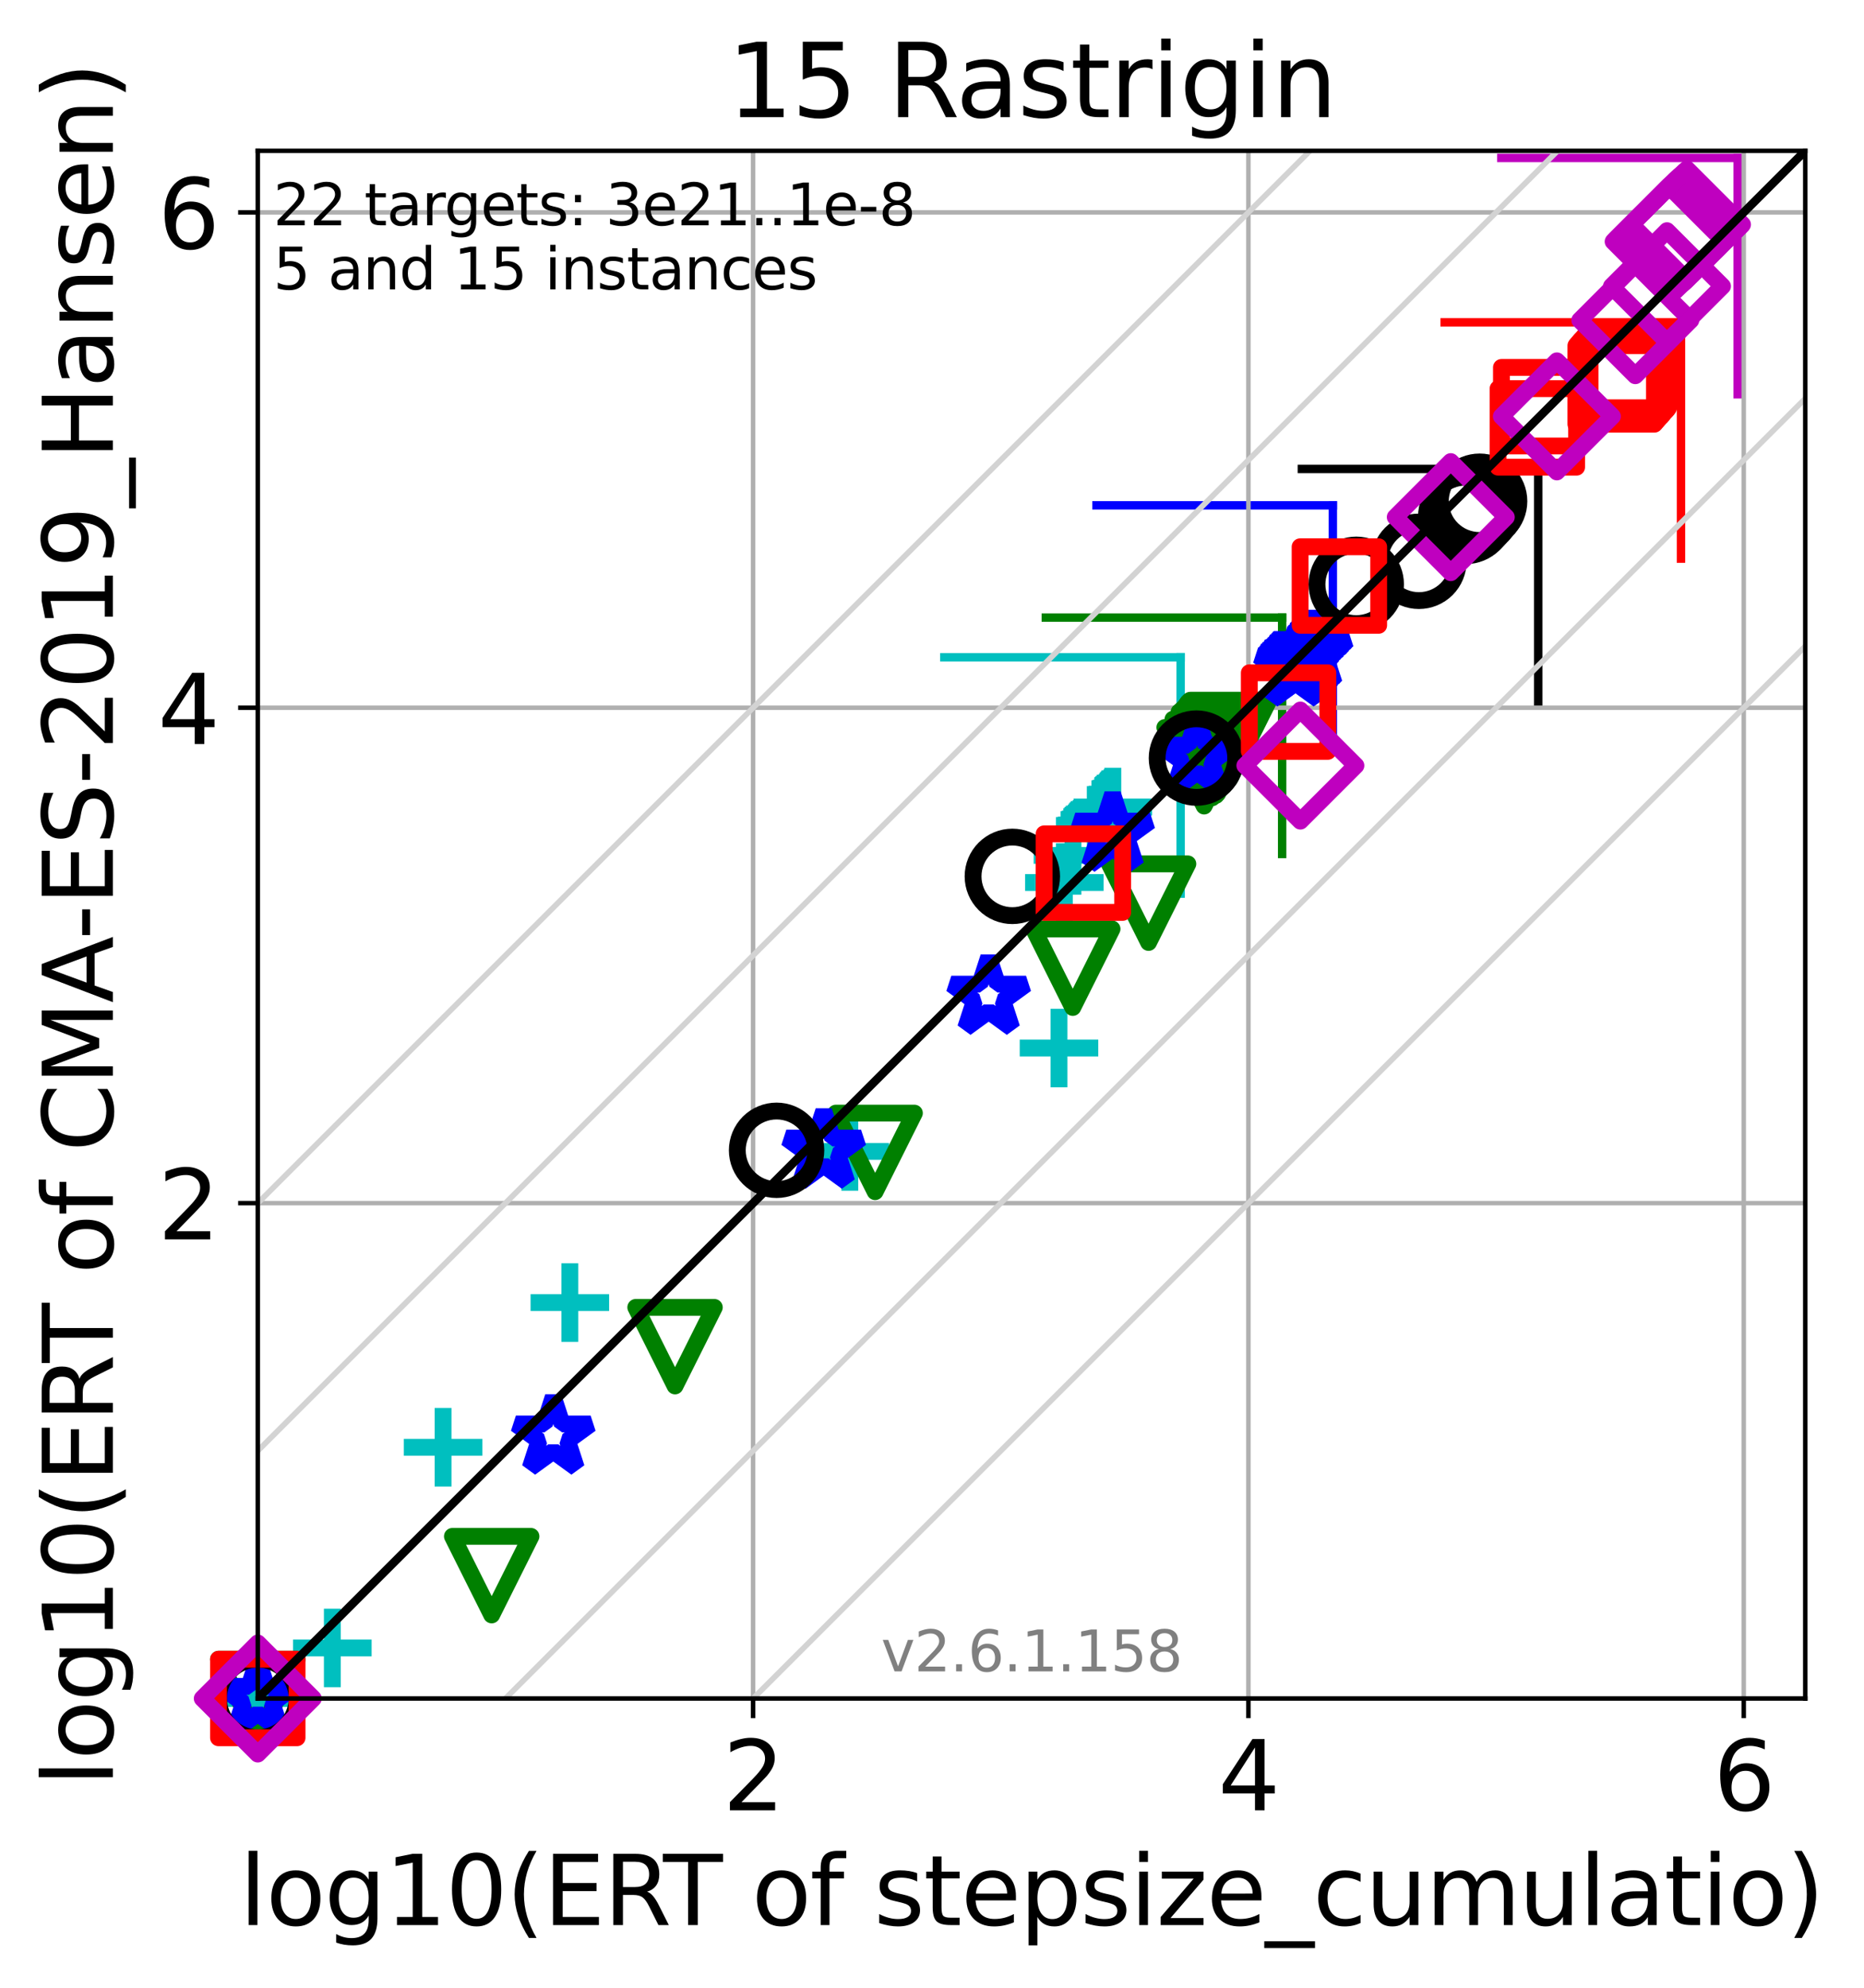 <?xml version="1.0" encoding="utf-8" standalone="no"?>
<!DOCTYPE svg PUBLIC "-//W3C//DTD SVG 1.1//EN"
  "http://www.w3.org/Graphics/SVG/1.1/DTD/svg11.dtd">
<svg xmlns:xlink="http://www.w3.org/1999/xlink" width="332.207pt" height="354.256pt" viewBox="0 0 332.207 354.256" xmlns="http://www.w3.org/2000/svg" version="1.1">
 <defs>
  <style type="text/css">*{stroke-linejoin: round; stroke-linecap: butt}</style>
 </defs>
 <g id="figure_1">
  <g id="patch_1">
   <path d="M 0 354.256 
L 332.207 354.256 
L 332.207 0 
L 0 0 
z
" style="fill: #ffffff"/>
  </g>
  <g id="axes_1">
   <g id="patch_2">
    <path d="M 45.942 302.677 
L 321.742 302.677 
L 321.742 26.877 
L 45.942 26.877 
z
" style="fill: #ffffff"/>
   </g>
   <g id="line2d_1">
    <path d="M 210.415 159.248 
L 210.415 117.129 
" clip-path="url(#p41f58a89d0)" style="fill: none; stroke: #00bfbf; stroke-width: 1.5; stroke-linecap: square"/>
   </g>
   <g id="line2d_2">
    <path d="M 168.297 117.129 
L 210.415 117.129 
" clip-path="url(#p41f58a89d0)" style="fill: none; stroke: #00bfbf; stroke-width: 1.5; stroke-linecap: square"/>
   </g>
   <g id="line2d_3">
    <path d="M 228.507 152.179 
L 228.507 110.06 
" clip-path="url(#p41f58a89d0)" style="fill: none; stroke: #008000; stroke-width: 1.5; stroke-linecap: square"/>
   </g>
   <g id="line2d_4">
    <path d="M 186.388 110.06 
L 228.507 110.06 
" clip-path="url(#p41f58a89d0)" style="fill: none; stroke: #008000; stroke-width: 1.5; stroke-linecap: square"/>
   </g>
   <g id="line2d_5">
    <path d="M 237.541 132.171 
L 237.541 90.053 
" clip-path="url(#p41f58a89d0)" style="fill: none; stroke: #0000ff; stroke-width: 1.5; stroke-linecap: square"/>
   </g>
   <g id="line2d_6">
    <path d="M 195.422 90.053 
L 237.541 90.053 
" clip-path="url(#p41f58a89d0)" style="fill: none; stroke: #0000ff; stroke-width: 1.5; stroke-linecap: square"/>
   </g>
   <g id="line2d_7">
    <path d="M 274.143 125.687 
L 274.143 83.569 
" clip-path="url(#p41f58a89d0)" style="fill: none; stroke: #000000; stroke-width: 1.5; stroke-linecap: square"/>
   </g>
   <g id="line2d_8">
    <path d="M 232.024 83.569 
L 274.143 83.569 
" clip-path="url(#p41f58a89d0)" style="fill: none; stroke: #000000; stroke-width: 1.5; stroke-linecap: square"/>
   </g>
   <g id="line2d_9">
    <path d="M 299.589 99.553 
L 299.589 57.434 
" clip-path="url(#p41f58a89d0)" style="fill: none; stroke: #ff0000; stroke-width: 1.5; stroke-linecap: square"/>
   </g>
   <g id="line2d_10">
    <path d="M 257.47 57.434 
L 299.589 57.434 
" clip-path="url(#p41f58a89d0)" style="fill: none; stroke: #ff0000; stroke-width: 1.5; stroke-linecap: square"/>
   </g>
   <g id="line2d_11">
    <path d="M 309.683 70.265 
L 309.683 28.147 
" clip-path="url(#p41f58a89d0)" style="fill: none; stroke: #bf00bf; stroke-width: 1.5; stroke-linecap: square"/>
   </g>
   <g id="line2d_12">
    <path d="M 267.565 28.147 
L 309.683 28.147 
" clip-path="url(#p41f58a89d0)" style="fill: none; stroke: #bf00bf; stroke-width: 1.5; stroke-linecap: square"/>
   </g>
   <g id="matplotlib.axis_1">
    <g id="xtick_1">
     <g id="line2d_13">
      <path d="M 134.218 302.677 
L 134.218 26.877 
" clip-path="url(#p41f58a89d0)" style="fill: none; stroke: #b0b0b0; stroke-width: 0.8; stroke-linecap: square"/>
     </g>
     <g id="line2d_14">
      <defs>
       <path id="m2796aaebb8" d="M 0 0 
L 0 3.5 
" style="stroke: #000000; stroke-width: 0.8"/>
      </defs>
      <g>
       <use xlink:href="#m2796aaebb8" x="134.218" y="302.677" style="stroke: #000000; stroke-width: 0.8"/>
      </g>
     </g>
     <g id="text_1">
      <!-- 2 -->
      <g transform="translate(128.81 322.595)scale(0.17 -0.17)">
       <defs>
        <path id="DejaVuSans-32" d="M 1228 531 
L 3431 531 
L 3431 0 
L 469 0 
L 469 531 
Q 828 903 1448 1529 
Q 2069 2156 2228 2338 
Q 2531 2678 2651 2914 
Q 2772 3150 2772 3378 
Q 2772 3750 2511 3984 
Q 2250 4219 1831 4219 
Q 1534 4219 1204 4116 
Q 875 4013 500 3803 
L 500 4441 
Q 881 4594 1212 4672 
Q 1544 4750 1819 4750 
Q 2544 4750 2975 4387 
Q 3406 4025 3406 3419 
Q 3406 3131 3298 2873 
Q 3191 2616 2906 2266 
Q 2828 2175 2409 1742 
Q 1991 1309 1228 531 
z
" transform="scale(0.016)"/>
       </defs>
       <use xlink:href="#DejaVuSans-32"/>
      </g>
     </g>
    </g>
    <g id="xtick_2">
     <g id="line2d_15">
      <path d="M 222.495 302.677 
L 222.495 26.877 
" clip-path="url(#p41f58a89d0)" style="fill: none; stroke: #b0b0b0; stroke-width: 0.8; stroke-linecap: square"/>
     </g>
     <g id="line2d_16">
      <g>
       <use xlink:href="#m2796aaebb8" x="222.495" y="302.677" style="stroke: #000000; stroke-width: 0.8"/>
      </g>
     </g>
     <g id="text_2">
      <!-- 4 -->
      <g transform="translate(217.087 322.595)scale(0.17 -0.17)">
       <defs>
        <path id="DejaVuSans-34" d="M 2419 4116 
L 825 1625 
L 2419 1625 
L 2419 4116 
z
M 2253 4666 
L 3047 4666 
L 3047 1625 
L 3713 1625 
L 3713 1100 
L 3047 1100 
L 3047 0 
L 2419 0 
L 2419 1100 
L 313 1100 
L 313 1709 
L 2253 4666 
z
" transform="scale(0.016)"/>
       </defs>
       <use xlink:href="#DejaVuSans-34"/>
      </g>
     </g>
    </g>
    <g id="xtick_3">
     <g id="line2d_17">
      <path d="M 310.771 302.677 
L 310.771 26.877 
" clip-path="url(#p41f58a89d0)" style="fill: none; stroke: #b0b0b0; stroke-width: 0.8; stroke-linecap: square"/>
     </g>
     <g id="line2d_18">
      <g>
       <use xlink:href="#m2796aaebb8" x="310.771" y="302.677" style="stroke: #000000; stroke-width: 0.8"/>
      </g>
     </g>
     <g id="text_3">
      <!-- 6 -->
      <g transform="translate(305.363 322.595)scale(0.17 -0.17)">
       <defs>
        <path id="DejaVuSans-36" d="M 2113 2584 
Q 1688 2584 1439 2293 
Q 1191 2003 1191 1497 
Q 1191 994 1439 701 
Q 1688 409 2113 409 
Q 2538 409 2786 701 
Q 3034 994 3034 1497 
Q 3034 2003 2786 2293 
Q 2538 2584 2113 2584 
z
M 3366 4563 
L 3366 3988 
Q 3128 4100 2886 4159 
Q 2644 4219 2406 4219 
Q 1781 4219 1451 3797 
Q 1122 3375 1075 2522 
Q 1259 2794 1537 2939 
Q 1816 3084 2150 3084 
Q 2853 3084 3261 2657 
Q 3669 2231 3669 1497 
Q 3669 778 3244 343 
Q 2819 -91 2113 -91 
Q 1303 -91 875 529 
Q 447 1150 447 2328 
Q 447 3434 972 4092 
Q 1497 4750 2381 4750 
Q 2619 4750 2861 4703 
Q 3103 4656 3366 4563 
z
" transform="scale(0.016)"/>
       </defs>
       <use xlink:href="#DejaVuSans-36"/>
      </g>
     </g>
    </g>
    <g id="text_4">
     <!-- log10(ERT of stepsize_cumulatio) -->
     <g transform="translate(42.677 343.047)scale(0.17 -0.17)">
      <defs>
       <path id="DejaVuSans-6c" d="M 603 4863 
L 1178 4863 
L 1178 0 
L 603 0 
L 603 4863 
z
" transform="scale(0.016)"/>
       <path id="DejaVuSans-6f" d="M 1959 3097 
Q 1497 3097 1228 2736 
Q 959 2375 959 1747 
Q 959 1119 1226 758 
Q 1494 397 1959 397 
Q 2419 397 2687 759 
Q 2956 1122 2956 1747 
Q 2956 2369 2687 2733 
Q 2419 3097 1959 3097 
z
M 1959 3584 
Q 2709 3584 3137 3096 
Q 3566 2609 3566 1747 
Q 3566 888 3137 398 
Q 2709 -91 1959 -91 
Q 1206 -91 779 398 
Q 353 888 353 1747 
Q 353 2609 779 3096 
Q 1206 3584 1959 3584 
z
" transform="scale(0.016)"/>
       <path id="DejaVuSans-67" d="M 2906 1791 
Q 2906 2416 2648 2759 
Q 2391 3103 1925 3103 
Q 1463 3103 1205 2759 
Q 947 2416 947 1791 
Q 947 1169 1205 825 
Q 1463 481 1925 481 
Q 2391 481 2648 825 
Q 2906 1169 2906 1791 
z
M 3481 434 
Q 3481 -459 3084 -895 
Q 2688 -1331 1869 -1331 
Q 1566 -1331 1297 -1286 
Q 1028 -1241 775 -1147 
L 775 -588 
Q 1028 -725 1275 -790 
Q 1522 -856 1778 -856 
Q 2344 -856 2625 -561 
Q 2906 -266 2906 331 
L 2906 616 
Q 2728 306 2450 153 
Q 2172 0 1784 0 
Q 1141 0 747 490 
Q 353 981 353 1791 
Q 353 2603 747 3093 
Q 1141 3584 1784 3584 
Q 2172 3584 2450 3431 
Q 2728 3278 2906 2969 
L 2906 3500 
L 3481 3500 
L 3481 434 
z
" transform="scale(0.016)"/>
       <path id="DejaVuSans-31" d="M 794 531 
L 1825 531 
L 1825 4091 
L 703 3866 
L 703 4441 
L 1819 4666 
L 2450 4666 
L 2450 531 
L 3481 531 
L 3481 0 
L 794 0 
L 794 531 
z
" transform="scale(0.016)"/>
       <path id="DejaVuSans-30" d="M 2034 4250 
Q 1547 4250 1301 3770 
Q 1056 3291 1056 2328 
Q 1056 1369 1301 889 
Q 1547 409 2034 409 
Q 2525 409 2770 889 
Q 3016 1369 3016 2328 
Q 3016 3291 2770 3770 
Q 2525 4250 2034 4250 
z
M 2034 4750 
Q 2819 4750 3233 4129 
Q 3647 3509 3647 2328 
Q 3647 1150 3233 529 
Q 2819 -91 2034 -91 
Q 1250 -91 836 529 
Q 422 1150 422 2328 
Q 422 3509 836 4129 
Q 1250 4750 2034 4750 
z
" transform="scale(0.016)"/>
       <path id="DejaVuSans-28" d="M 1984 4856 
Q 1566 4138 1362 3434 
Q 1159 2731 1159 2009 
Q 1159 1288 1364 580 
Q 1569 -128 1984 -844 
L 1484 -844 
Q 1016 -109 783 600 
Q 550 1309 550 2009 
Q 550 2706 781 3412 
Q 1013 4119 1484 4856 
L 1984 4856 
z
" transform="scale(0.016)"/>
       <path id="DejaVuSans-45" d="M 628 4666 
L 3578 4666 
L 3578 4134 
L 1259 4134 
L 1259 2753 
L 3481 2753 
L 3481 2222 
L 1259 2222 
L 1259 531 
L 3634 531 
L 3634 0 
L 628 0 
L 628 4666 
z
" transform="scale(0.016)"/>
       <path id="DejaVuSans-52" d="M 2841 2188 
Q 3044 2119 3236 1894 
Q 3428 1669 3622 1275 
L 4263 0 
L 3584 0 
L 2988 1197 
Q 2756 1666 2539 1819 
Q 2322 1972 1947 1972 
L 1259 1972 
L 1259 0 
L 628 0 
L 628 4666 
L 2053 4666 
Q 2853 4666 3247 4331 
Q 3641 3997 3641 3322 
Q 3641 2881 3436 2590 
Q 3231 2300 2841 2188 
z
M 1259 4147 
L 1259 2491 
L 2053 2491 
Q 2509 2491 2742 2702 
Q 2975 2913 2975 3322 
Q 2975 3731 2742 3939 
Q 2509 4147 2053 4147 
L 1259 4147 
z
" transform="scale(0.016)"/>
       <path id="DejaVuSans-54" d="M -19 4666 
L 3928 4666 
L 3928 4134 
L 2272 4134 
L 2272 0 
L 1638 0 
L 1638 4134 
L -19 4134 
L -19 4666 
z
" transform="scale(0.016)"/>
       <path id="DejaVuSans-20" transform="scale(0.016)"/>
       <path id="DejaVuSans-66" d="M 2375 4863 
L 2375 4384 
L 1825 4384 
Q 1516 4384 1395 4259 
Q 1275 4134 1275 3809 
L 1275 3500 
L 2222 3500 
L 2222 3053 
L 1275 3053 
L 1275 0 
L 697 0 
L 697 3053 
L 147 3053 
L 147 3500 
L 697 3500 
L 697 3744 
Q 697 4328 969 4595 
Q 1241 4863 1831 4863 
L 2375 4863 
z
" transform="scale(0.016)"/>
       <path id="DejaVuSans-73" d="M 2834 3397 
L 2834 2853 
Q 2591 2978 2328 3040 
Q 2066 3103 1784 3103 
Q 1356 3103 1142 2972 
Q 928 2841 928 2578 
Q 928 2378 1081 2264 
Q 1234 2150 1697 2047 
L 1894 2003 
Q 2506 1872 2764 1633 
Q 3022 1394 3022 966 
Q 3022 478 2636 193 
Q 2250 -91 1575 -91 
Q 1294 -91 989 -36 
Q 684 19 347 128 
L 347 722 
Q 666 556 975 473 
Q 1284 391 1588 391 
Q 1994 391 2212 530 
Q 2431 669 2431 922 
Q 2431 1156 2273 1281 
Q 2116 1406 1581 1522 
L 1381 1569 
Q 847 1681 609 1914 
Q 372 2147 372 2553 
Q 372 3047 722 3315 
Q 1072 3584 1716 3584 
Q 2034 3584 2315 3537 
Q 2597 3491 2834 3397 
z
" transform="scale(0.016)"/>
       <path id="DejaVuSans-74" d="M 1172 4494 
L 1172 3500 
L 2356 3500 
L 2356 3053 
L 1172 3053 
L 1172 1153 
Q 1172 725 1289 603 
Q 1406 481 1766 481 
L 2356 481 
L 2356 0 
L 1766 0 
Q 1100 0 847 248 
Q 594 497 594 1153 
L 594 3053 
L 172 3053 
L 172 3500 
L 594 3500 
L 594 4494 
L 1172 4494 
z
" transform="scale(0.016)"/>
       <path id="DejaVuSans-65" d="M 3597 1894 
L 3597 1613 
L 953 1613 
Q 991 1019 1311 708 
Q 1631 397 2203 397 
Q 2534 397 2845 478 
Q 3156 559 3463 722 
L 3463 178 
Q 3153 47 2828 -22 
Q 2503 -91 2169 -91 
Q 1331 -91 842 396 
Q 353 884 353 1716 
Q 353 2575 817 3079 
Q 1281 3584 2069 3584 
Q 2775 3584 3186 3129 
Q 3597 2675 3597 1894 
z
M 3022 2063 
Q 3016 2534 2758 2815 
Q 2500 3097 2075 3097 
Q 1594 3097 1305 2825 
Q 1016 2553 972 2059 
L 3022 2063 
z
" transform="scale(0.016)"/>
       <path id="DejaVuSans-70" d="M 1159 525 
L 1159 -1331 
L 581 -1331 
L 581 3500 
L 1159 3500 
L 1159 2969 
Q 1341 3281 1617 3432 
Q 1894 3584 2278 3584 
Q 2916 3584 3314 3078 
Q 3713 2572 3713 1747 
Q 3713 922 3314 415 
Q 2916 -91 2278 -91 
Q 1894 -91 1617 61 
Q 1341 213 1159 525 
z
M 3116 1747 
Q 3116 2381 2855 2742 
Q 2594 3103 2138 3103 
Q 1681 3103 1420 2742 
Q 1159 2381 1159 1747 
Q 1159 1113 1420 752 
Q 1681 391 2138 391 
Q 2594 391 2855 752 
Q 3116 1113 3116 1747 
z
" transform="scale(0.016)"/>
       <path id="DejaVuSans-69" d="M 603 3500 
L 1178 3500 
L 1178 0 
L 603 0 
L 603 3500 
z
M 603 4863 
L 1178 4863 
L 1178 4134 
L 603 4134 
L 603 4863 
z
" transform="scale(0.016)"/>
       <path id="DejaVuSans-7a" d="M 353 3500 
L 3084 3500 
L 3084 2975 
L 922 459 
L 3084 459 
L 3084 0 
L 275 0 
L 275 525 
L 2438 3041 
L 353 3041 
L 353 3500 
z
" transform="scale(0.016)"/>
       <path id="DejaVuSans-5f" d="M 3263 -1063 
L 3263 -1509 
L -63 -1509 
L -63 -1063 
L 3263 -1063 
z
" transform="scale(0.016)"/>
       <path id="DejaVuSans-63" d="M 3122 3366 
L 3122 2828 
Q 2878 2963 2633 3030 
Q 2388 3097 2138 3097 
Q 1578 3097 1268 2742 
Q 959 2388 959 1747 
Q 959 1106 1268 751 
Q 1578 397 2138 397 
Q 2388 397 2633 464 
Q 2878 531 3122 666 
L 3122 134 
Q 2881 22 2623 -34 
Q 2366 -91 2075 -91 
Q 1284 -91 818 406 
Q 353 903 353 1747 
Q 353 2603 823 3093 
Q 1294 3584 2113 3584 
Q 2378 3584 2631 3529 
Q 2884 3475 3122 3366 
z
" transform="scale(0.016)"/>
       <path id="DejaVuSans-75" d="M 544 1381 
L 544 3500 
L 1119 3500 
L 1119 1403 
Q 1119 906 1312 657 
Q 1506 409 1894 409 
Q 2359 409 2629 706 
Q 2900 1003 2900 1516 
L 2900 3500 
L 3475 3500 
L 3475 0 
L 2900 0 
L 2900 538 
Q 2691 219 2414 64 
Q 2138 -91 1772 -91 
Q 1169 -91 856 284 
Q 544 659 544 1381 
z
M 1991 3584 
L 1991 3584 
z
" transform="scale(0.016)"/>
       <path id="DejaVuSans-6d" d="M 3328 2828 
Q 3544 3216 3844 3400 
Q 4144 3584 4550 3584 
Q 5097 3584 5394 3201 
Q 5691 2819 5691 2113 
L 5691 0 
L 5113 0 
L 5113 2094 
Q 5113 2597 4934 2840 
Q 4756 3084 4391 3084 
Q 3944 3084 3684 2787 
Q 3425 2491 3425 1978 
L 3425 0 
L 2847 0 
L 2847 2094 
Q 2847 2600 2669 2842 
Q 2491 3084 2119 3084 
Q 1678 3084 1418 2786 
Q 1159 2488 1159 1978 
L 1159 0 
L 581 0 
L 581 3500 
L 1159 3500 
L 1159 2956 
Q 1356 3278 1631 3431 
Q 1906 3584 2284 3584 
Q 2666 3584 2933 3390 
Q 3200 3197 3328 2828 
z
" transform="scale(0.016)"/>
       <path id="DejaVuSans-61" d="M 2194 1759 
Q 1497 1759 1228 1600 
Q 959 1441 959 1056 
Q 959 750 1161 570 
Q 1363 391 1709 391 
Q 2188 391 2477 730 
Q 2766 1069 2766 1631 
L 2766 1759 
L 2194 1759 
z
M 3341 1997 
L 3341 0 
L 2766 0 
L 2766 531 
Q 2569 213 2275 61 
Q 1981 -91 1556 -91 
Q 1019 -91 701 211 
Q 384 513 384 1019 
Q 384 1609 779 1909 
Q 1175 2209 1959 2209 
L 2766 2209 
L 2766 2266 
Q 2766 2663 2505 2880 
Q 2244 3097 1772 3097 
Q 1472 3097 1187 3025 
Q 903 2953 641 2809 
L 641 3341 
Q 956 3463 1253 3523 
Q 1550 3584 1831 3584 
Q 2591 3584 2966 3190 
Q 3341 2797 3341 1997 
z
" transform="scale(0.016)"/>
       <path id="DejaVuSans-29" d="M 513 4856 
L 1013 4856 
Q 1481 4119 1714 3412 
Q 1947 2706 1947 2009 
Q 1947 1309 1714 600 
Q 1481 -109 1013 -844 
L 513 -844 
Q 928 -128 1133 580 
Q 1338 1288 1338 2009 
Q 1338 2731 1133 3434 
Q 928 4138 513 4856 
z
" transform="scale(0.016)"/>
      </defs>
      <use xlink:href="#DejaVuSans-6c"/>
      <use xlink:href="#DejaVuSans-6f" x="27.783"/>
      <use xlink:href="#DejaVuSans-67" x="88.965"/>
      <use xlink:href="#DejaVuSans-31" x="152.441"/>
      <use xlink:href="#DejaVuSans-30" x="216.064"/>
      <use xlink:href="#DejaVuSans-28" x="279.688"/>
      <use xlink:href="#DejaVuSans-45" x="318.701"/>
      <use xlink:href="#DejaVuSans-52" x="381.885"/>
      <use xlink:href="#DejaVuSans-54" x="444.117"/>
      <use xlink:href="#DejaVuSans-20" x="505.201"/>
      <use xlink:href="#DejaVuSans-6f" x="536.988"/>
      <use xlink:href="#DejaVuSans-66" x="598.17"/>
      <use xlink:href="#DejaVuSans-20" x="633.375"/>
      <use xlink:href="#DejaVuSans-73" x="665.162"/>
      <use xlink:href="#DejaVuSans-74" x="717.262"/>
      <use xlink:href="#DejaVuSans-65" x="756.471"/>
      <use xlink:href="#DejaVuSans-70" x="817.994"/>
      <use xlink:href="#DejaVuSans-73" x="881.471"/>
      <use xlink:href="#DejaVuSans-69" x="933.57"/>
      <use xlink:href="#DejaVuSans-7a" x="961.354"/>
      <use xlink:href="#DejaVuSans-65" x="1013.844"/>
      <use xlink:href="#DejaVuSans-5f" x="1075.367"/>
      <use xlink:href="#DejaVuSans-63" x="1125.367"/>
      <use xlink:href="#DejaVuSans-75" x="1180.348"/>
      <use xlink:href="#DejaVuSans-6d" x="1243.727"/>
      <use xlink:href="#DejaVuSans-75" x="1341.139"/>
      <use xlink:href="#DejaVuSans-6c" x="1404.518"/>
      <use xlink:href="#DejaVuSans-61" x="1432.301"/>
      <use xlink:href="#DejaVuSans-74" x="1493.58"/>
      <use xlink:href="#DejaVuSans-69" x="1532.789"/>
      <use xlink:href="#DejaVuSans-6f" x="1560.572"/>
      <use xlink:href="#DejaVuSans-29" x="1621.754"/>
     </g>
    </g>
   </g>
   <g id="matplotlib.axis_2">
    <g id="ytick_1">
     <g id="line2d_19">
      <path d="M 45.942 214.401 
L 321.742 214.401 
" clip-path="url(#p41f58a89d0)" style="fill: none; stroke: #b0b0b0; stroke-width: 0.8; stroke-linecap: square"/>
     </g>
     <g id="line2d_20">
      <defs>
       <path id="m9c025115a6" d="M 0 0 
L -3.5 0 
" style="stroke: #000000; stroke-width: 0.8"/>
      </defs>
      <g>
       <use xlink:href="#m9c025115a6" x="45.942" y="214.401" style="stroke: #000000; stroke-width: 0.8"/>
      </g>
     </g>
     <g id="text_5">
      <!-- 2 -->
      <g transform="translate(28.126 220.859)scale(0.17 -0.17)">
       <use xlink:href="#DejaVuSans-32"/>
      </g>
     </g>
    </g>
    <g id="ytick_2">
     <g id="line2d_21">
      <path d="M 45.942 126.124 
L 321.742 126.124 
" clip-path="url(#p41f58a89d0)" style="fill: none; stroke: #b0b0b0; stroke-width: 0.8; stroke-linecap: square"/>
     </g>
     <g id="line2d_22">
      <g>
       <use xlink:href="#m9c025115a6" x="45.942" y="126.124" style="stroke: #000000; stroke-width: 0.8"/>
      </g>
     </g>
     <g id="text_6">
      <!-- 4 -->
      <g transform="translate(28.126 132.583)scale(0.17 -0.17)">
       <use xlink:href="#DejaVuSans-34"/>
      </g>
     </g>
    </g>
    <g id="ytick_3">
     <g id="line2d_23">
      <path d="M 45.942 37.848 
L 321.742 37.848 
" clip-path="url(#p41f58a89d0)" style="fill: none; stroke: #b0b0b0; stroke-width: 0.8; stroke-linecap: square"/>
     </g>
     <g id="line2d_24">
      <g>
       <use xlink:href="#m9c025115a6" x="45.942" y="37.848" style="stroke: #000000; stroke-width: 0.8"/>
      </g>
     </g>
     <g id="text_7">
      <!-- 6 -->
      <g transform="translate(28.126 44.306)scale(0.17 -0.17)">
       <use xlink:href="#DejaVuSans-36"/>
      </g>
     </g>
    </g>
    <g id="text_8">
     <!-- log10(ERT of CMA-ES-2019_Hansen) -->
     <g transform="translate(20.117 318.342)rotate(-90)scale(0.17 -0.17)">
      <defs>
       <path id="DejaVuSans-43" d="M 4122 4306 
L 4122 3641 
Q 3803 3938 3442 4084 
Q 3081 4231 2675 4231 
Q 1875 4231 1450 3742 
Q 1025 3253 1025 2328 
Q 1025 1406 1450 917 
Q 1875 428 2675 428 
Q 3081 428 3442 575 
Q 3803 722 4122 1019 
L 4122 359 
Q 3791 134 3420 21 
Q 3050 -91 2638 -91 
Q 1578 -91 968 557 
Q 359 1206 359 2328 
Q 359 3453 968 4101 
Q 1578 4750 2638 4750 
Q 3056 4750 3426 4639 
Q 3797 4528 4122 4306 
z
" transform="scale(0.016)"/>
       <path id="DejaVuSans-4d" d="M 628 4666 
L 1569 4666 
L 2759 1491 
L 3956 4666 
L 4897 4666 
L 4897 0 
L 4281 0 
L 4281 4097 
L 3078 897 
L 2444 897 
L 1241 4097 
L 1241 0 
L 628 0 
L 628 4666 
z
" transform="scale(0.016)"/>
       <path id="DejaVuSans-41" d="M 2188 4044 
L 1331 1722 
L 3047 1722 
L 2188 4044 
z
M 1831 4666 
L 2547 4666 
L 4325 0 
L 3669 0 
L 3244 1197 
L 1141 1197 
L 716 0 
L 50 0 
L 1831 4666 
z
" transform="scale(0.016)"/>
       <path id="DejaVuSans-2d" d="M 313 2009 
L 1997 2009 
L 1997 1497 
L 313 1497 
L 313 2009 
z
" transform="scale(0.016)"/>
       <path id="DejaVuSans-53" d="M 3425 4513 
L 3425 3897 
Q 3066 4069 2747 4153 
Q 2428 4238 2131 4238 
Q 1616 4238 1336 4038 
Q 1056 3838 1056 3469 
Q 1056 3159 1242 3001 
Q 1428 2844 1947 2747 
L 2328 2669 
Q 3034 2534 3370 2195 
Q 3706 1856 3706 1288 
Q 3706 609 3251 259 
Q 2797 -91 1919 -91 
Q 1588 -91 1214 -16 
Q 841 59 441 206 
L 441 856 
Q 825 641 1194 531 
Q 1563 422 1919 422 
Q 2459 422 2753 634 
Q 3047 847 3047 1241 
Q 3047 1584 2836 1778 
Q 2625 1972 2144 2069 
L 1759 2144 
Q 1053 2284 737 2584 
Q 422 2884 422 3419 
Q 422 4038 858 4394 
Q 1294 4750 2059 4750 
Q 2388 4750 2728 4690 
Q 3069 4631 3425 4513 
z
" transform="scale(0.016)"/>
       <path id="DejaVuSans-39" d="M 703 97 
L 703 672 
Q 941 559 1184 500 
Q 1428 441 1663 441 
Q 2288 441 2617 861 
Q 2947 1281 2994 2138 
Q 2813 1869 2534 1725 
Q 2256 1581 1919 1581 
Q 1219 1581 811 2004 
Q 403 2428 403 3163 
Q 403 3881 828 4315 
Q 1253 4750 1959 4750 
Q 2769 4750 3195 4129 
Q 3622 3509 3622 2328 
Q 3622 1225 3098 567 
Q 2575 -91 1691 -91 
Q 1453 -91 1209 -44 
Q 966 3 703 97 
z
M 1959 2075 
Q 2384 2075 2632 2365 
Q 2881 2656 2881 3163 
Q 2881 3666 2632 3958 
Q 2384 4250 1959 4250 
Q 1534 4250 1286 3958 
Q 1038 3666 1038 3163 
Q 1038 2656 1286 2365 
Q 1534 2075 1959 2075 
z
" transform="scale(0.016)"/>
       <path id="DejaVuSans-48" d="M 628 4666 
L 1259 4666 
L 1259 2753 
L 3553 2753 
L 3553 4666 
L 4184 4666 
L 4184 0 
L 3553 0 
L 3553 2222 
L 1259 2222 
L 1259 0 
L 628 0 
L 628 4666 
z
" transform="scale(0.016)"/>
       <path id="DejaVuSans-6e" d="M 3513 2113 
L 3513 0 
L 2938 0 
L 2938 2094 
Q 2938 2591 2744 2837 
Q 2550 3084 2163 3084 
Q 1697 3084 1428 2787 
Q 1159 2491 1159 1978 
L 1159 0 
L 581 0 
L 581 3500 
L 1159 3500 
L 1159 2956 
Q 1366 3272 1645 3428 
Q 1925 3584 2291 3584 
Q 2894 3584 3203 3211 
Q 3513 2838 3513 2113 
z
" transform="scale(0.016)"/>
      </defs>
      <use xlink:href="#DejaVuSans-6c"/>
      <use xlink:href="#DejaVuSans-6f" x="27.783"/>
      <use xlink:href="#DejaVuSans-67" x="88.965"/>
      <use xlink:href="#DejaVuSans-31" x="152.441"/>
      <use xlink:href="#DejaVuSans-30" x="216.064"/>
      <use xlink:href="#DejaVuSans-28" x="279.688"/>
      <use xlink:href="#DejaVuSans-45" x="318.701"/>
      <use xlink:href="#DejaVuSans-52" x="381.885"/>
      <use xlink:href="#DejaVuSans-54" x="444.117"/>
      <use xlink:href="#DejaVuSans-20" x="505.201"/>
      <use xlink:href="#DejaVuSans-6f" x="536.988"/>
      <use xlink:href="#DejaVuSans-66" x="598.17"/>
      <use xlink:href="#DejaVuSans-20" x="633.375"/>
      <use xlink:href="#DejaVuSans-43" x="665.162"/>
      <use xlink:href="#DejaVuSans-4d" x="734.986"/>
      <use xlink:href="#DejaVuSans-41" x="821.266"/>
      <use xlink:href="#DejaVuSans-2d" x="887.424"/>
      <use xlink:href="#DejaVuSans-45" x="923.508"/>
      <use xlink:href="#DejaVuSans-53" x="986.691"/>
      <use xlink:href="#DejaVuSans-2d" x="1050.168"/>
      <use xlink:href="#DejaVuSans-32" x="1086.252"/>
      <use xlink:href="#DejaVuSans-30" x="1149.875"/>
      <use xlink:href="#DejaVuSans-31" x="1213.498"/>
      <use xlink:href="#DejaVuSans-39" x="1277.121"/>
      <use xlink:href="#DejaVuSans-5f" x="1340.744"/>
      <use xlink:href="#DejaVuSans-48" x="1390.744"/>
      <use xlink:href="#DejaVuSans-61" x="1465.939"/>
      <use xlink:href="#DejaVuSans-6e" x="1527.219"/>
      <use xlink:href="#DejaVuSans-73" x="1590.598"/>
      <use xlink:href="#DejaVuSans-65" x="1642.697"/>
      <use xlink:href="#DejaVuSans-6e" x="1704.221"/>
      <use xlink:href="#DejaVuSans-29" x="1767.6"/>
     </g>
    </g>
   </g>
   <g id="line2d_25">
    <defs>
     <path id="m6c2565dce1" d="M -7 0 
L 7 0 
M 0 7 
L 0 -7 
" style="stroke: #00bfbf; stroke-width: 3"/>
    </defs>
    <g>
     <use xlink:href="#m6c2565dce1" x="45.942" y="302.677" style="fill-opacity: 0; stroke: #00bfbf; stroke-width: 3"/>
     <use xlink:href="#m6c2565dce1" x="59.229" y="293.668" style="fill-opacity: 0; stroke: #00bfbf; stroke-width: 3"/>
     <use xlink:href="#m6c2565dce1" x="78.966" y="257.91" style="fill-opacity: 0; stroke: #00bfbf; stroke-width: 3"/>
     <use xlink:href="#m6c2565dce1" x="101.559" y="232.125" style="fill-opacity: 0; stroke: #00bfbf; stroke-width: 3"/>
     <use xlink:href="#m6c2565dce1" x="151.458" y="205.185" style="fill-opacity: 0; stroke: #00bfbf; stroke-width: 3"/>
     <use xlink:href="#m6c2565dce1" x="188.737" y="186.761" style="fill-opacity: 0; stroke: #00bfbf; stroke-width: 3"/>
     <use xlink:href="#m6c2565dce1" x="189.694" y="157.261" style="fill-opacity: 0; stroke: #00bfbf; stroke-width: 3"/>
     <use xlink:href="#m6c2565dce1" x="191.229" y="152.435" style="fill-opacity: 0; stroke: #00bfbf; stroke-width: 3"/>
     <use xlink:href="#m6c2565dce1" x="195.196" y="147.097" style="fill-opacity: 0; stroke: #00bfbf; stroke-width: 3"/>
     <use xlink:href="#m6c2565dce1" x="195.524" y="147.026" style="fill-opacity: 0; stroke: #00bfbf; stroke-width: 3"/>
     <use xlink:href="#m6c2565dce1" x="196.016" y="146.055" style="fill-opacity: 0; stroke: #00bfbf; stroke-width: 3"/>
     <use xlink:href="#m6c2565dce1" x="196.249" y="145.964" style="fill-opacity: 0; stroke: #00bfbf; stroke-width: 3"/>
     <use xlink:href="#m6c2565dce1" x="196.525" y="145.564" style="fill-opacity: 0; stroke: #00bfbf; stroke-width: 3"/>
     <use xlink:href="#m6c2565dce1" x="196.562" y="145.479" style="fill-opacity: 0; stroke: #00bfbf; stroke-width: 3"/>
     <use xlink:href="#m6c2565dce1" x="196.73" y="145.292" style="fill-opacity: 0; stroke: #00bfbf; stroke-width: 3"/>
     <use xlink:href="#m6c2565dce1" x="196.947" y="145.069" style="fill-opacity: 0; stroke: #00bfbf; stroke-width: 3"/>
     <use xlink:href="#m6c2565dce1" x="197.308" y="144.896" style="fill-opacity: 0; stroke: #00bfbf; stroke-width: 3"/>
     <use xlink:href="#m6c2565dce1" x="197.466" y="144.678" style="fill-opacity: 0; stroke: #00bfbf; stroke-width: 3"/>
     <use xlink:href="#m6c2565dce1" x="197.625" y="144.481" style="fill-opacity: 0; stroke: #00bfbf; stroke-width: 3"/>
     <use xlink:href="#m6c2565dce1" x="197.819" y="144.26" style="fill-opacity: 0; stroke: #00bfbf; stroke-width: 3"/>
     <use xlink:href="#m6c2565dce1" x="198.177" y="144.074" style="fill-opacity: 0; stroke: #00bfbf; stroke-width: 3"/>
     <use xlink:href="#m6c2565dce1" x="198.332" y="143.816" style="fill-opacity: 0; stroke: #00bfbf; stroke-width: 3"/>
    </g>
   </g>
   <g id="line2d_26">
    <defs>
     <path id="mb1f15a1283" d="M -0 7 
L 7 -7 
L -7 -7 
z
" style="stroke: #008000; stroke-width: 3; stroke-linejoin: miter"/>
    </defs>
    <g>
     <use xlink:href="#mb1f15a1283" x="45.942" y="302.677" style="fill-opacity: 0; stroke: #008000; stroke-width: 3; stroke-linejoin: miter"/>
     <use xlink:href="#mb1f15a1283" x="87.63" y="280.784" style="fill-opacity: 0; stroke: #008000; stroke-width: 3; stroke-linejoin: miter"/>
     <use xlink:href="#mb1f15a1283" x="120.308" y="239.979" style="fill-opacity: 0; stroke: #008000; stroke-width: 3; stroke-linejoin: miter"/>
     <use xlink:href="#mb1f15a1283" x="155.968" y="205.359" style="fill-opacity: 0; stroke: #008000; stroke-width: 3; stroke-linejoin: miter"/>
     <use xlink:href="#mb1f15a1283" x="191.192" y="172.538" style="fill-opacity: 0; stroke: #008000; stroke-width: 3; stroke-linejoin: miter"/>
     <use xlink:href="#mb1f15a1283" x="204.703" y="160.946" style="fill-opacity: 0; stroke: #008000; stroke-width: 3; stroke-linejoin: miter"/>
     <use xlink:href="#mb1f15a1283" x="214.601" y="136.639" style="fill-opacity: 0; stroke: #008000; stroke-width: 3; stroke-linejoin: miter"/>
     <use xlink:href="#mb1f15a1283" x="216.049" y="135.164" style="fill-opacity: 0; stroke: #008000; stroke-width: 3; stroke-linejoin: miter"/>
     <use xlink:href="#mb1f15a1283" x="216.728" y="134.738" style="fill-opacity: 0; stroke: #008000; stroke-width: 3; stroke-linejoin: miter"/>
     <use xlink:href="#mb1f15a1283" x="217.03" y="134.394" style="fill-opacity: 0; stroke: #008000; stroke-width: 3; stroke-linejoin: miter"/>
     <use xlink:href="#mb1f15a1283" x="217.133" y="133.878" style="fill-opacity: 0; stroke: #008000; stroke-width: 3; stroke-linejoin: miter"/>
     <use xlink:href="#mb1f15a1283" x="217.348" y="133.758" style="fill-opacity: 0; stroke: #008000; stroke-width: 3; stroke-linejoin: miter"/>
     <use xlink:href="#mb1f15a1283" x="217.619" y="133.494" style="fill-opacity: 0; stroke: #008000; stroke-width: 3; stroke-linejoin: miter"/>
     <use xlink:href="#mb1f15a1283" x="217.724" y="133.381" style="fill-opacity: 0; stroke: #008000; stroke-width: 3; stroke-linejoin: miter"/>
     <use xlink:href="#mb1f15a1283" x="218" y="133.134" style="fill-opacity: 0; stroke: #008000; stroke-width: 3; stroke-linejoin: miter"/>
     <use xlink:href="#mb1f15a1283" x="218.115" y="133.009" style="fill-opacity: 0; stroke: #008000; stroke-width: 3; stroke-linejoin: miter"/>
     <use xlink:href="#mb1f15a1283" x="218.346" y="132.659" style="fill-opacity: 0; stroke: #008000; stroke-width: 3; stroke-linejoin: miter"/>
     <use xlink:href="#mb1f15a1283" x="218.473" y="132.54" style="fill-opacity: 0; stroke: #008000; stroke-width: 3; stroke-linejoin: miter"/>
     <use xlink:href="#mb1f15a1283" x="218.637" y="132.265" style="fill-opacity: 0; stroke: #008000; stroke-width: 3; stroke-linejoin: miter"/>
     <use xlink:href="#mb1f15a1283" x="218.762" y="132.107" style="fill-opacity: 0; stroke: #008000; stroke-width: 3; stroke-linejoin: miter"/>
     <use xlink:href="#mb1f15a1283" x="219.011" y="131.867" style="fill-opacity: 0; stroke: #008000; stroke-width: 3; stroke-linejoin: miter"/>
     <use xlink:href="#mb1f15a1283" x="219.166" y="131.783" style="fill-opacity: 0; stroke: #008000; stroke-width: 3; stroke-linejoin: miter"/>
    </g>
   </g>
   <g id="line2d_27">
    <defs>
     <path id="m23be897d47" d="M 0 -7 
L -1.572 -2.163 
L -6.657 -2.163 
L -2.543 0.826 
L -4.114 5.663 
L -0 2.674 
L 4.114 5.663 
L 2.543 0.826 
L 6.657 -2.163 
L 1.572 -2.163 
z
" style="stroke: #0000ff; stroke-width: 3; stroke-linejoin: bevel"/>
    </defs>
    <g>
     <use xlink:href="#m23be897d47" x="45.942" y="302.677" style="fill-opacity: 0; stroke: #0000ff; stroke-width: 3; stroke-linejoin: bevel"/>
     <use xlink:href="#m23be897d47" x="98.604" y="255.915" style="fill-opacity: 0; stroke: #0000ff; stroke-width: 3; stroke-linejoin: bevel"/>
     <use xlink:href="#m23be897d47" x="146.802" y="204.965" style="fill-opacity: 0; stroke: #0000ff; stroke-width: 3; stroke-linejoin: bevel"/>
     <use xlink:href="#m23be897d47" x="176.204" y="177.541" style="fill-opacity: 0; stroke: #0000ff; stroke-width: 3; stroke-linejoin: bevel"/>
     <use xlink:href="#m23be897d47" x="198.296" y="148.486" style="fill-opacity: 0; stroke: #0000ff; stroke-width: 3; stroke-linejoin: bevel"/>
     <use xlink:href="#m23be897d47" x="213.352" y="134.959" style="fill-opacity: 0; stroke: #0000ff; stroke-width: 3; stroke-linejoin: bevel"/>
     <use xlink:href="#m23be897d47" x="230.884" y="119.03" style="fill-opacity: 0; stroke: #0000ff; stroke-width: 3; stroke-linejoin: bevel"/>
     <use xlink:href="#m23be897d47" x="231.1" y="118.821" style="fill-opacity: 0; stroke: #0000ff; stroke-width: 3; stroke-linejoin: bevel"/>
     <use xlink:href="#m23be897d47" x="231.353" y="118.455" style="fill-opacity: 0; stroke: #0000ff; stroke-width: 3; stroke-linejoin: bevel"/>
     <use xlink:href="#m23be897d47" x="231.458" y="118.338" style="fill-opacity: 0; stroke: #0000ff; stroke-width: 3; stroke-linejoin: bevel"/>
     <use xlink:href="#m23be897d47" x="231.68" y="118.081" style="fill-opacity: 0; stroke: #0000ff; stroke-width: 3; stroke-linejoin: bevel"/>
     <use xlink:href="#m23be897d47" x="231.912" y="117.951" style="fill-opacity: 0; stroke: #0000ff; stroke-width: 3; stroke-linejoin: bevel"/>
     <use xlink:href="#m23be897d47" x="232.041" y="117.659" style="fill-opacity: 0; stroke: #0000ff; stroke-width: 3; stroke-linejoin: bevel"/>
     <use xlink:href="#m23be897d47" x="232.247" y="117.556" style="fill-opacity: 0; stroke: #0000ff; stroke-width: 3; stroke-linejoin: bevel"/>
     <use xlink:href="#m23be897d47" x="232.493" y="117.365" style="fill-opacity: 0; stroke: #0000ff; stroke-width: 3; stroke-linejoin: bevel"/>
     <use xlink:href="#m23be897d47" x="232.655" y="117.177" style="fill-opacity: 0; stroke: #0000ff; stroke-width: 3; stroke-linejoin: bevel"/>
     <use xlink:href="#m23be897d47" x="232.88" y="116.951" style="fill-opacity: 0; stroke: #0000ff; stroke-width: 3; stroke-linejoin: bevel"/>
     <use xlink:href="#m23be897d47" x="232.992" y="116.738" style="fill-opacity: 0; stroke: #0000ff; stroke-width: 3; stroke-linejoin: bevel"/>
     <use xlink:href="#m23be897d47" x="233.22" y="116.561" style="fill-opacity: 0; stroke: #0000ff; stroke-width: 3; stroke-linejoin: bevel"/>
     <use xlink:href="#m23be897d47" x="233.362" y="116.425" style="fill-opacity: 0; stroke: #0000ff; stroke-width: 3; stroke-linejoin: bevel"/>
     <use xlink:href="#m23be897d47" x="233.516" y="116.23" style="fill-opacity: 0; stroke: #0000ff; stroke-width: 3; stroke-linejoin: bevel"/>
     <use xlink:href="#m23be897d47" x="233.666" y="116.125" style="fill-opacity: 0; stroke: #0000ff; stroke-width: 3; stroke-linejoin: bevel"/>
    </g>
   </g>
   <g id="line2d_28">
    <defs>
     <path id="m911681b0ee" d="M 0 7 
C 1.856 7 3.637 6.262 4.95 4.95 
C 6.262 3.637 7 1.856 7 0 
C 7 -1.856 6.262 -3.637 4.95 -4.95 
C 3.637 -6.262 1.856 -7 0 -7 
C -1.856 -7 -3.637 -6.262 -4.95 -4.95 
C -6.262 -3.637 -7 -1.856 -7 0 
C -7 1.856 -6.262 3.637 -4.95 4.95 
C -3.637 6.262 -1.856 7 0 7 
z
" style="stroke: #000000; stroke-width: 3"/>
    </defs>
    <g>
     <use xlink:href="#m911681b0ee" x="45.942" y="302.677" style="fill-opacity: 0; stroke: #000000; stroke-width: 3"/>
     <use xlink:href="#m911681b0ee" x="138.404" y="204.988" style="fill-opacity: 0; stroke: #000000; stroke-width: 3"/>
     <use xlink:href="#m911681b0ee" x="180.423" y="156.17" style="fill-opacity: 0; stroke: #000000; stroke-width: 3"/>
     <use xlink:href="#m911681b0ee" x="213.23" y="135.094" style="fill-opacity: 0; stroke: #000000; stroke-width: 3"/>
     <use xlink:href="#m911681b0ee" x="241.717" y="104.13" style="fill-opacity: 0; stroke: #000000; stroke-width: 3"/>
     <use xlink:href="#m911681b0ee" x="252.881" y="100.027" style="fill-opacity: 0; stroke: #000000; stroke-width: 3"/>
     <use xlink:href="#m911681b0ee" x="261.228" y="92.03" style="fill-opacity: 0; stroke: #000000; stroke-width: 3"/>
     <use xlink:href="#m911681b0ee" x="261.386" y="91.875" style="fill-opacity: 0; stroke: #000000; stroke-width: 3"/>
     <use xlink:href="#m911681b0ee" x="261.608" y="91.622" style="fill-opacity: 0; stroke: #000000; stroke-width: 3"/>
     <use xlink:href="#m911681b0ee" x="261.72" y="91.474" style="fill-opacity: 0; stroke: #000000; stroke-width: 3"/>
     <use xlink:href="#m911681b0ee" x="261.996" y="91.228" style="fill-opacity: 0; stroke: #000000; stroke-width: 3"/>
     <use xlink:href="#m911681b0ee" x="262.128" y="91.088" style="fill-opacity: 0; stroke: #000000; stroke-width: 3"/>
     <use xlink:href="#m911681b0ee" x="262.327" y="90.869" style="fill-opacity: 0; stroke: #000000; stroke-width: 3"/>
     <use xlink:href="#m911681b0ee" x="262.438" y="90.751" style="fill-opacity: 0; stroke: #000000; stroke-width: 3"/>
     <use xlink:href="#m911681b0ee" x="262.639" y="90.497" style="fill-opacity: 0; stroke: #000000; stroke-width: 3"/>
     <use xlink:href="#m911681b0ee" x="262.767" y="90.346" style="fill-opacity: 0; stroke: #000000; stroke-width: 3"/>
     <use xlink:href="#m911681b0ee" x="262.968" y="90.145" style="fill-opacity: 0; stroke: #000000; stroke-width: 3"/>
     <use xlink:href="#m911681b0ee" x="263.086" y="90.026" style="fill-opacity: 0; stroke: #000000; stroke-width: 3"/>
     <use xlink:href="#m911681b0ee" x="263.285" y="89.801" style="fill-opacity: 0; stroke: #000000; stroke-width: 3"/>
     <use xlink:href="#m911681b0ee" x="263.384" y="89.66" style="fill-opacity: 0; stroke: #000000; stroke-width: 3"/>
     <use xlink:href="#m911681b0ee" x="263.575" y="89.448" style="fill-opacity: 0; stroke: #000000; stroke-width: 3"/>
     <use xlink:href="#m911681b0ee" x="263.702" y="89.32" style="fill-opacity: 0; stroke: #000000; stroke-width: 3"/>
    </g>
   </g>
   <g id="line2d_29">
    <defs>
     <path id="m3a1882beec" d="M -7 7 
L 7 7 
L 7 -7 
L -7 -7 
z
" style="stroke: #ff0000; stroke-width: 3; stroke-linejoin: miter"/>
    </defs>
    <g>
     <use xlink:href="#m3a1882beec" x="45.942" y="302.677" style="fill-opacity: 0; stroke: #ff0000; stroke-width: 3; stroke-linejoin: miter"/>
     <use xlink:href="#m3a1882beec" x="193.085" y="155.593" style="fill-opacity: 0; stroke: #ff0000; stroke-width: 3; stroke-linejoin: miter"/>
     <use xlink:href="#m3a1882beec" x="229.653" y="126.896" style="fill-opacity: 0; stroke: #ff0000; stroke-width: 3; stroke-linejoin: miter"/>
     <use xlink:href="#m3a1882beec" x="238.708" y="104.437" style="fill-opacity: 0; stroke: #ff0000; stroke-width: 3; stroke-linejoin: miter"/>
     <use xlink:href="#m3a1882beec" x="273.988" y="76.252" style="fill-opacity: 0; stroke: #ff0000; stroke-width: 3; stroke-linejoin: miter"/>
     <use xlink:href="#m3a1882beec" x="274.591" y="72.474" style="fill-opacity: 0; stroke: #ff0000; stroke-width: 3; stroke-linejoin: miter"/>
     <use xlink:href="#m3a1882beec" x="287.859" y="68.591" style="fill-opacity: 0; stroke: #ff0000; stroke-width: 3; stroke-linejoin: miter"/>
     <use xlink:href="#m3a1882beec" x="288.019" y="68.401" style="fill-opacity: 0; stroke: #ff0000; stroke-width: 3; stroke-linejoin: miter"/>
     <use xlink:href="#m3a1882beec" x="288.232" y="68.143" style="fill-opacity: 0; stroke: #ff0000; stroke-width: 3; stroke-linejoin: miter"/>
     <use xlink:href="#m3a1882beec" x="288.375" y="67.967" style="fill-opacity: 0; stroke: #ff0000; stroke-width: 3; stroke-linejoin: miter"/>
     <use xlink:href="#m3a1882beec" x="288.606" y="67.722" style="fill-opacity: 0; stroke: #ff0000; stroke-width: 3; stroke-linejoin: miter"/>
     <use xlink:href="#m3a1882beec" x="288.718" y="67.575" style="fill-opacity: 0; stroke: #ff0000; stroke-width: 3; stroke-linejoin: miter"/>
     <use xlink:href="#m3a1882beec" x="288.962" y="67.337" style="fill-opacity: 0; stroke: #ff0000; stroke-width: 3; stroke-linejoin: miter"/>
     <use xlink:href="#m3a1882beec" x="289.106" y="67.193" style="fill-opacity: 0; stroke: #ff0000; stroke-width: 3; stroke-linejoin: miter"/>
     <use xlink:href="#m3a1882beec" x="289.304" y="66.939" style="fill-opacity: 0; stroke: #ff0000; stroke-width: 3; stroke-linejoin: miter"/>
     <use xlink:href="#m3a1882beec" x="289.424" y="66.795" style="fill-opacity: 0; stroke: #ff0000; stroke-width: 3; stroke-linejoin: miter"/>
     <use xlink:href="#m3a1882beec" x="289.586" y="66.566" style="fill-opacity: 0; stroke: #ff0000; stroke-width: 3; stroke-linejoin: miter"/>
     <use xlink:href="#m3a1882beec" x="289.758" y="66.423" style="fill-opacity: 0; stroke: #ff0000; stroke-width: 3; stroke-linejoin: miter"/>
     <use xlink:href="#m3a1882beec" x="289.971" y="66.199" style="fill-opacity: 0; stroke: #ff0000; stroke-width: 3; stroke-linejoin: miter"/>
     <use xlink:href="#m3a1882beec" x="290.09" y="66.041" style="fill-opacity: 0; stroke: #ff0000; stroke-width: 3; stroke-linejoin: miter"/>
     <use xlink:href="#m3a1882beec" x="290.269" y="65.807" style="fill-opacity: 0; stroke: #ff0000; stroke-width: 3; stroke-linejoin: miter"/>
     <use xlink:href="#m3a1882beec" x="290.38" y="65.663" style="fill-opacity: 0; stroke: #ff0000; stroke-width: 3; stroke-linejoin: miter"/>
    </g>
   </g>
   <g id="line2d_30">
    <defs>
     <path id="me7db110239" d="M -0 9.899 
L 9.899 0 
L 0 -9.899 
L -9.899 -0 
z
" style="stroke: #bf00bf; stroke-width: 3; stroke-linejoin: miter"/>
    </defs>
    <g>
     <use xlink:href="#me7db110239" x="45.942" y="302.677" style="fill-opacity: 0; stroke: #bf00bf; stroke-width: 3; stroke-linejoin: miter"/>
     <use xlink:href="#me7db110239" x="231.756" y="136.428" style="fill-opacity: 0; stroke: #bf00bf; stroke-width: 3; stroke-linejoin: miter"/>
     <use xlink:href="#me7db110239" x="258.561" y="92.155" style="fill-opacity: 0; stroke: #bf00bf; stroke-width: 3; stroke-linejoin: miter"/>
     <use xlink:href="#me7db110239" x="277.469" y="74.2" style="fill-opacity: 0; stroke: #bf00bf; stroke-width: 3; stroke-linejoin: miter"/>
     <use xlink:href="#me7db110239" x="291.449" y="57.057" style="fill-opacity: 0; stroke: #bf00bf; stroke-width: 3; stroke-linejoin: miter"/>
     <use xlink:href="#me7db110239" x="297.093" y="51.006" style="fill-opacity: 0; stroke: #bf00bf; stroke-width: 3; stroke-linejoin: miter"/>
     <use xlink:href="#me7db110239" x="297.39" y="43.053" style="fill-opacity: 0; stroke: #bf00bf; stroke-width: 3; stroke-linejoin: miter"/>
     <use xlink:href="#me7db110239" x="297.565" y="42.863" style="fill-opacity: 0; stroke: #bf00bf; stroke-width: 3; stroke-linejoin: miter"/>
     <use xlink:href="#me7db110239" x="297.852" y="42.589" style="fill-opacity: 0; stroke: #bf00bf; stroke-width: 3; stroke-linejoin: miter"/>
     <use xlink:href="#me7db110239" x="298.051" y="42.416" style="fill-opacity: 0; stroke: #bf00bf; stroke-width: 3; stroke-linejoin: miter"/>
     <use xlink:href="#me7db110239" x="298.346" y="42.156" style="fill-opacity: 0; stroke: #bf00bf; stroke-width: 3; stroke-linejoin: miter"/>
     <use xlink:href="#me7db110239" x="298.523" y="41.995" style="fill-opacity: 0; stroke: #bf00bf; stroke-width: 3; stroke-linejoin: miter"/>
     <use xlink:href="#me7db110239" x="298.779" y="41.756" style="fill-opacity: 0; stroke: #bf00bf; stroke-width: 3; stroke-linejoin: miter"/>
     <use xlink:href="#me7db110239" x="298.945" y="41.588" style="fill-opacity: 0; stroke: #bf00bf; stroke-width: 3; stroke-linejoin: miter"/>
     <use xlink:href="#me7db110239" x="299.205" y="41.332" style="fill-opacity: 0; stroke: #bf00bf; stroke-width: 3; stroke-linejoin: miter"/>
     <use xlink:href="#me7db110239" x="299.361" y="41.172" style="fill-opacity: 0; stroke: #bf00bf; stroke-width: 3; stroke-linejoin: miter"/>
     <use xlink:href="#me7db110239" x="299.619" y="40.958" style="fill-opacity: 0; stroke: #bf00bf; stroke-width: 3; stroke-linejoin: miter"/>
     <use xlink:href="#me7db110239" x="299.807" y="40.785" style="fill-opacity: 0; stroke: #bf00bf; stroke-width: 3; stroke-linejoin: miter"/>
     <use xlink:href="#me7db110239" x="300.073" y="40.56" style="fill-opacity: 0; stroke: #bf00bf; stroke-width: 3; stroke-linejoin: miter"/>
     <use xlink:href="#me7db110239" x="300.235" y="40.398" style="fill-opacity: 0; stroke: #bf00bf; stroke-width: 3; stroke-linejoin: miter"/>
     <use xlink:href="#me7db110239" x="300.493" y="40.171" style="fill-opacity: 0; stroke: #bf00bf; stroke-width: 3; stroke-linejoin: miter"/>
     <use xlink:href="#me7db110239" x="300.658" y="40.011" style="fill-opacity: 0; stroke: #bf00bf; stroke-width: 3; stroke-linejoin: miter"/>
    </g>
   </g>
   <g id="line2d_31">
    <path d="M 45.942 302.677 
L 321.742 26.877 
" clip-path="url(#p41f58a89d0)" style="fill: none; stroke: #000000; stroke-width: 1.5; stroke-linecap: square"/>
   </g>
   <g id="line2d_32">
    <path d="M 90.08 302.677 
L 333.207 59.55 
" clip-path="url(#p41f58a89d0)" style="fill: none; stroke: #d3d3d3; stroke-linecap: square"/>
   </g>
   <g id="line2d_33">
    <path d="M 134.218 302.677 
L 333.207 103.689 
" clip-path="url(#p41f58a89d0)" style="fill: none; stroke: #d3d3d3; stroke-linecap: square"/>
   </g>
   <g id="line2d_34">
    <path d="M 45.942 258.539 
L 305.481 -1 
" clip-path="url(#p41f58a89d0)" style="fill: none; stroke: #d3d3d3; stroke-linecap: square"/>
   </g>
   <g id="line2d_35">
    <path d="M 45.942 214.401 
L 261.343 -1 
" clip-path="url(#p41f58a89d0)" style="fill: none; stroke: #d3d3d3; stroke-linecap: square"/>
   </g>
   <g id="patch_3">
    <path d="M 45.942 302.677 
L 45.942 26.877 
" style="fill: none; stroke: #000000; stroke-width: 0.8; stroke-linejoin: miter; stroke-linecap: square"/>
   </g>
   <g id="patch_4">
    <path d="M 321.742 302.677 
L 321.742 26.877 
" style="fill: none; stroke: #000000; stroke-width: 0.8; stroke-linejoin: miter; stroke-linecap: square"/>
   </g>
   <g id="patch_5">
    <path d="M 45.942 302.677 
L 321.742 302.677 
" style="fill: none; stroke: #000000; stroke-width: 0.8; stroke-linejoin: miter; stroke-linecap: square"/>
   </g>
   <g id="patch_6">
    <path d="M 45.942 26.877 
L 321.742 26.877 
" style="fill: none; stroke: #000000; stroke-width: 0.8; stroke-linejoin: miter; stroke-linecap: square"/>
   </g>
   <g id="text_9">
    <!-- 22 targets: 3e21..1e-8 -->
    <g transform="translate(48.7 40.144)scale(0.102 -0.102)">
     <defs>
      <path id="DejaVuSans-72" d="M 2631 2963 
Q 2534 3019 2420 3045 
Q 2306 3072 2169 3072 
Q 1681 3072 1420 2755 
Q 1159 2438 1159 1844 
L 1159 0 
L 581 0 
L 581 3500 
L 1159 3500 
L 1159 2956 
Q 1341 3275 1631 3429 
Q 1922 3584 2338 3584 
Q 2397 3584 2469 3576 
Q 2541 3569 2628 3553 
L 2631 2963 
z
" transform="scale(0.016)"/>
      <path id="DejaVuSans-3a" d="M 750 794 
L 1409 794 
L 1409 0 
L 750 0 
L 750 794 
z
M 750 3309 
L 1409 3309 
L 1409 2516 
L 750 2516 
L 750 3309 
z
" transform="scale(0.016)"/>
      <path id="DejaVuSans-33" d="M 2597 2516 
Q 3050 2419 3304 2112 
Q 3559 1806 3559 1356 
Q 3559 666 3084 287 
Q 2609 -91 1734 -91 
Q 1441 -91 1130 -33 
Q 819 25 488 141 
L 488 750 
Q 750 597 1062 519 
Q 1375 441 1716 441 
Q 2309 441 2620 675 
Q 2931 909 2931 1356 
Q 2931 1769 2642 2001 
Q 2353 2234 1838 2234 
L 1294 2234 
L 1294 2753 
L 1863 2753 
Q 2328 2753 2575 2939 
Q 2822 3125 2822 3475 
Q 2822 3834 2567 4026 
Q 2313 4219 1838 4219 
Q 1578 4219 1281 4162 
Q 984 4106 628 3988 
L 628 4550 
Q 988 4650 1302 4700 
Q 1616 4750 1894 4750 
Q 2613 4750 3031 4423 
Q 3450 4097 3450 3541 
Q 3450 3153 3228 2886 
Q 3006 2619 2597 2516 
z
" transform="scale(0.016)"/>
      <path id="DejaVuSans-2e" d="M 684 794 
L 1344 794 
L 1344 0 
L 684 0 
L 684 794 
z
" transform="scale(0.016)"/>
      <path id="DejaVuSans-38" d="M 2034 2216 
Q 1584 2216 1326 1975 
Q 1069 1734 1069 1313 
Q 1069 891 1326 650 
Q 1584 409 2034 409 
Q 2484 409 2743 651 
Q 3003 894 3003 1313 
Q 3003 1734 2745 1975 
Q 2488 2216 2034 2216 
z
M 1403 2484 
Q 997 2584 770 2862 
Q 544 3141 544 3541 
Q 544 4100 942 4425 
Q 1341 4750 2034 4750 
Q 2731 4750 3128 4425 
Q 3525 4100 3525 3541 
Q 3525 3141 3298 2862 
Q 3072 2584 2669 2484 
Q 3125 2378 3379 2068 
Q 3634 1759 3634 1313 
Q 3634 634 3220 271 
Q 2806 -91 2034 -91 
Q 1263 -91 848 271 
Q 434 634 434 1313 
Q 434 1759 690 2068 
Q 947 2378 1403 2484 
z
M 1172 3481 
Q 1172 3119 1398 2916 
Q 1625 2713 2034 2713 
Q 2441 2713 2670 2916 
Q 2900 3119 2900 3481 
Q 2900 3844 2670 4047 
Q 2441 4250 2034 4250 
Q 1625 4250 1398 4047 
Q 1172 3844 1172 3481 
z
" transform="scale(0.016)"/>
     </defs>
     <use xlink:href="#DejaVuSans-32"/>
     <use xlink:href="#DejaVuSans-32" x="63.623"/>
     <use xlink:href="#DejaVuSans-20" x="127.246"/>
     <use xlink:href="#DejaVuSans-74" x="159.033"/>
     <use xlink:href="#DejaVuSans-61" x="198.242"/>
     <use xlink:href="#DejaVuSans-72" x="259.521"/>
     <use xlink:href="#DejaVuSans-67" x="298.885"/>
     <use xlink:href="#DejaVuSans-65" x="362.361"/>
     <use xlink:href="#DejaVuSans-74" x="423.885"/>
     <use xlink:href="#DejaVuSans-73" x="463.094"/>
     <use xlink:href="#DejaVuSans-3a" x="515.193"/>
     <use xlink:href="#DejaVuSans-20" x="548.885"/>
     <use xlink:href="#DejaVuSans-33" x="580.672"/>
     <use xlink:href="#DejaVuSans-65" x="644.295"/>
     <use xlink:href="#DejaVuSans-32" x="705.818"/>
     <use xlink:href="#DejaVuSans-31" x="769.441"/>
     <use xlink:href="#DejaVuSans-2e" x="833.064"/>
     <use xlink:href="#DejaVuSans-2e" x="864.852"/>
     <use xlink:href="#DejaVuSans-31" x="896.639"/>
     <use xlink:href="#DejaVuSans-65" x="960.262"/>
     <use xlink:href="#DejaVuSans-2d" x="1021.785"/>
     <use xlink:href="#DejaVuSans-38" x="1057.869"/>
    </g>
    <!-- 5 and 15 instances -->
    <g transform="translate(48.7 51.565)scale(0.102 -0.102)">
     <defs>
      <path id="DejaVuSans-35" d="M 691 4666 
L 3169 4666 
L 3169 4134 
L 1269 4134 
L 1269 2991 
Q 1406 3038 1543 3061 
Q 1681 3084 1819 3084 
Q 2600 3084 3056 2656 
Q 3513 2228 3513 1497 
Q 3513 744 3044 326 
Q 2575 -91 1722 -91 
Q 1428 -91 1123 -41 
Q 819 9 494 109 
L 494 744 
Q 775 591 1075 516 
Q 1375 441 1709 441 
Q 2250 441 2565 725 
Q 2881 1009 2881 1497 
Q 2881 1984 2565 2268 
Q 2250 2553 1709 2553 
Q 1456 2553 1204 2497 
Q 953 2441 691 2322 
L 691 4666 
z
" transform="scale(0.016)"/>
      <path id="DejaVuSans-64" d="M 2906 2969 
L 2906 4863 
L 3481 4863 
L 3481 0 
L 2906 0 
L 2906 525 
Q 2725 213 2448 61 
Q 2172 -91 1784 -91 
Q 1150 -91 751 415 
Q 353 922 353 1747 
Q 353 2572 751 3078 
Q 1150 3584 1784 3584 
Q 2172 3584 2448 3432 
Q 2725 3281 2906 2969 
z
M 947 1747 
Q 947 1113 1208 752 
Q 1469 391 1925 391 
Q 2381 391 2643 752 
Q 2906 1113 2906 1747 
Q 2906 2381 2643 2742 
Q 2381 3103 1925 3103 
Q 1469 3103 1208 2742 
Q 947 2381 947 1747 
z
" transform="scale(0.016)"/>
     </defs>
     <use xlink:href="#DejaVuSans-35"/>
     <use xlink:href="#DejaVuSans-20" x="63.623"/>
     <use xlink:href="#DejaVuSans-61" x="95.41"/>
     <use xlink:href="#DejaVuSans-6e" x="156.689"/>
     <use xlink:href="#DejaVuSans-64" x="220.068"/>
     <use xlink:href="#DejaVuSans-20" x="283.545"/>
     <use xlink:href="#DejaVuSans-31" x="315.332"/>
     <use xlink:href="#DejaVuSans-35" x="378.955"/>
     <use xlink:href="#DejaVuSans-20" x="442.578"/>
     <use xlink:href="#DejaVuSans-69" x="474.365"/>
     <use xlink:href="#DejaVuSans-6e" x="502.148"/>
     <use xlink:href="#DejaVuSans-73" x="565.527"/>
     <use xlink:href="#DejaVuSans-74" x="617.627"/>
     <use xlink:href="#DejaVuSans-61" x="656.836"/>
     <use xlink:href="#DejaVuSans-6e" x="718.115"/>
     <use xlink:href="#DejaVuSans-63" x="781.494"/>
     <use xlink:href="#DejaVuSans-65" x="836.475"/>
     <use xlink:href="#DejaVuSans-73" x="897.998"/>
    </g>
   </g>
   <g id="text_10">
    <!-- v2.6.1.158 -->
    <g style="fill: #808080" transform="translate(157.028 297.839)scale(0.1 -0.1)">
     <defs>
      <path id="DejaVuSans-76" d="M 191 3500 
L 800 3500 
L 1894 563 
L 2988 3500 
L 3597 3500 
L 2284 0 
L 1503 0 
L 191 3500 
z
" transform="scale(0.016)"/>
     </defs>
     <use xlink:href="#DejaVuSans-76"/>
     <use xlink:href="#DejaVuSans-32" x="59.18"/>
     <use xlink:href="#DejaVuSans-2e" x="122.803"/>
     <use xlink:href="#DejaVuSans-36" x="154.59"/>
     <use xlink:href="#DejaVuSans-2e" x="218.213"/>
     <use xlink:href="#DejaVuSans-31" x="250"/>
     <use xlink:href="#DejaVuSans-2e" x="313.623"/>
     <use xlink:href="#DejaVuSans-31" x="345.41"/>
     <use xlink:href="#DejaVuSans-35" x="409.033"/>
     <use xlink:href="#DejaVuSans-38" x="472.656"/>
    </g>
   </g>
   <g id="text_11">
    <!-- 15 Rastrigin -->
    <g transform="translate(129.628 20.877)scale(0.18 -0.18)">
     <use xlink:href="#DejaVuSans-31"/>
     <use xlink:href="#DejaVuSans-35" x="63.623"/>
     <use xlink:href="#DejaVuSans-20" x="127.246"/>
     <use xlink:href="#DejaVuSans-52" x="159.033"/>
     <use xlink:href="#DejaVuSans-61" x="226.266"/>
     <use xlink:href="#DejaVuSans-73" x="287.545"/>
     <use xlink:href="#DejaVuSans-74" x="339.645"/>
     <use xlink:href="#DejaVuSans-72" x="378.854"/>
     <use xlink:href="#DejaVuSans-69" x="419.967"/>
     <use xlink:href="#DejaVuSans-67" x="447.75"/>
     <use xlink:href="#DejaVuSans-69" x="511.227"/>
     <use xlink:href="#DejaVuSans-6e" x="539.01"/>
    </g>
   </g>
  </g>
 </g>
 <defs>
  <clipPath id="p41f58a89d0">
   <rect x="45.942" y="26.877" width="275.8" height="275.8"/>
  </clipPath>
 </defs>
</svg>
